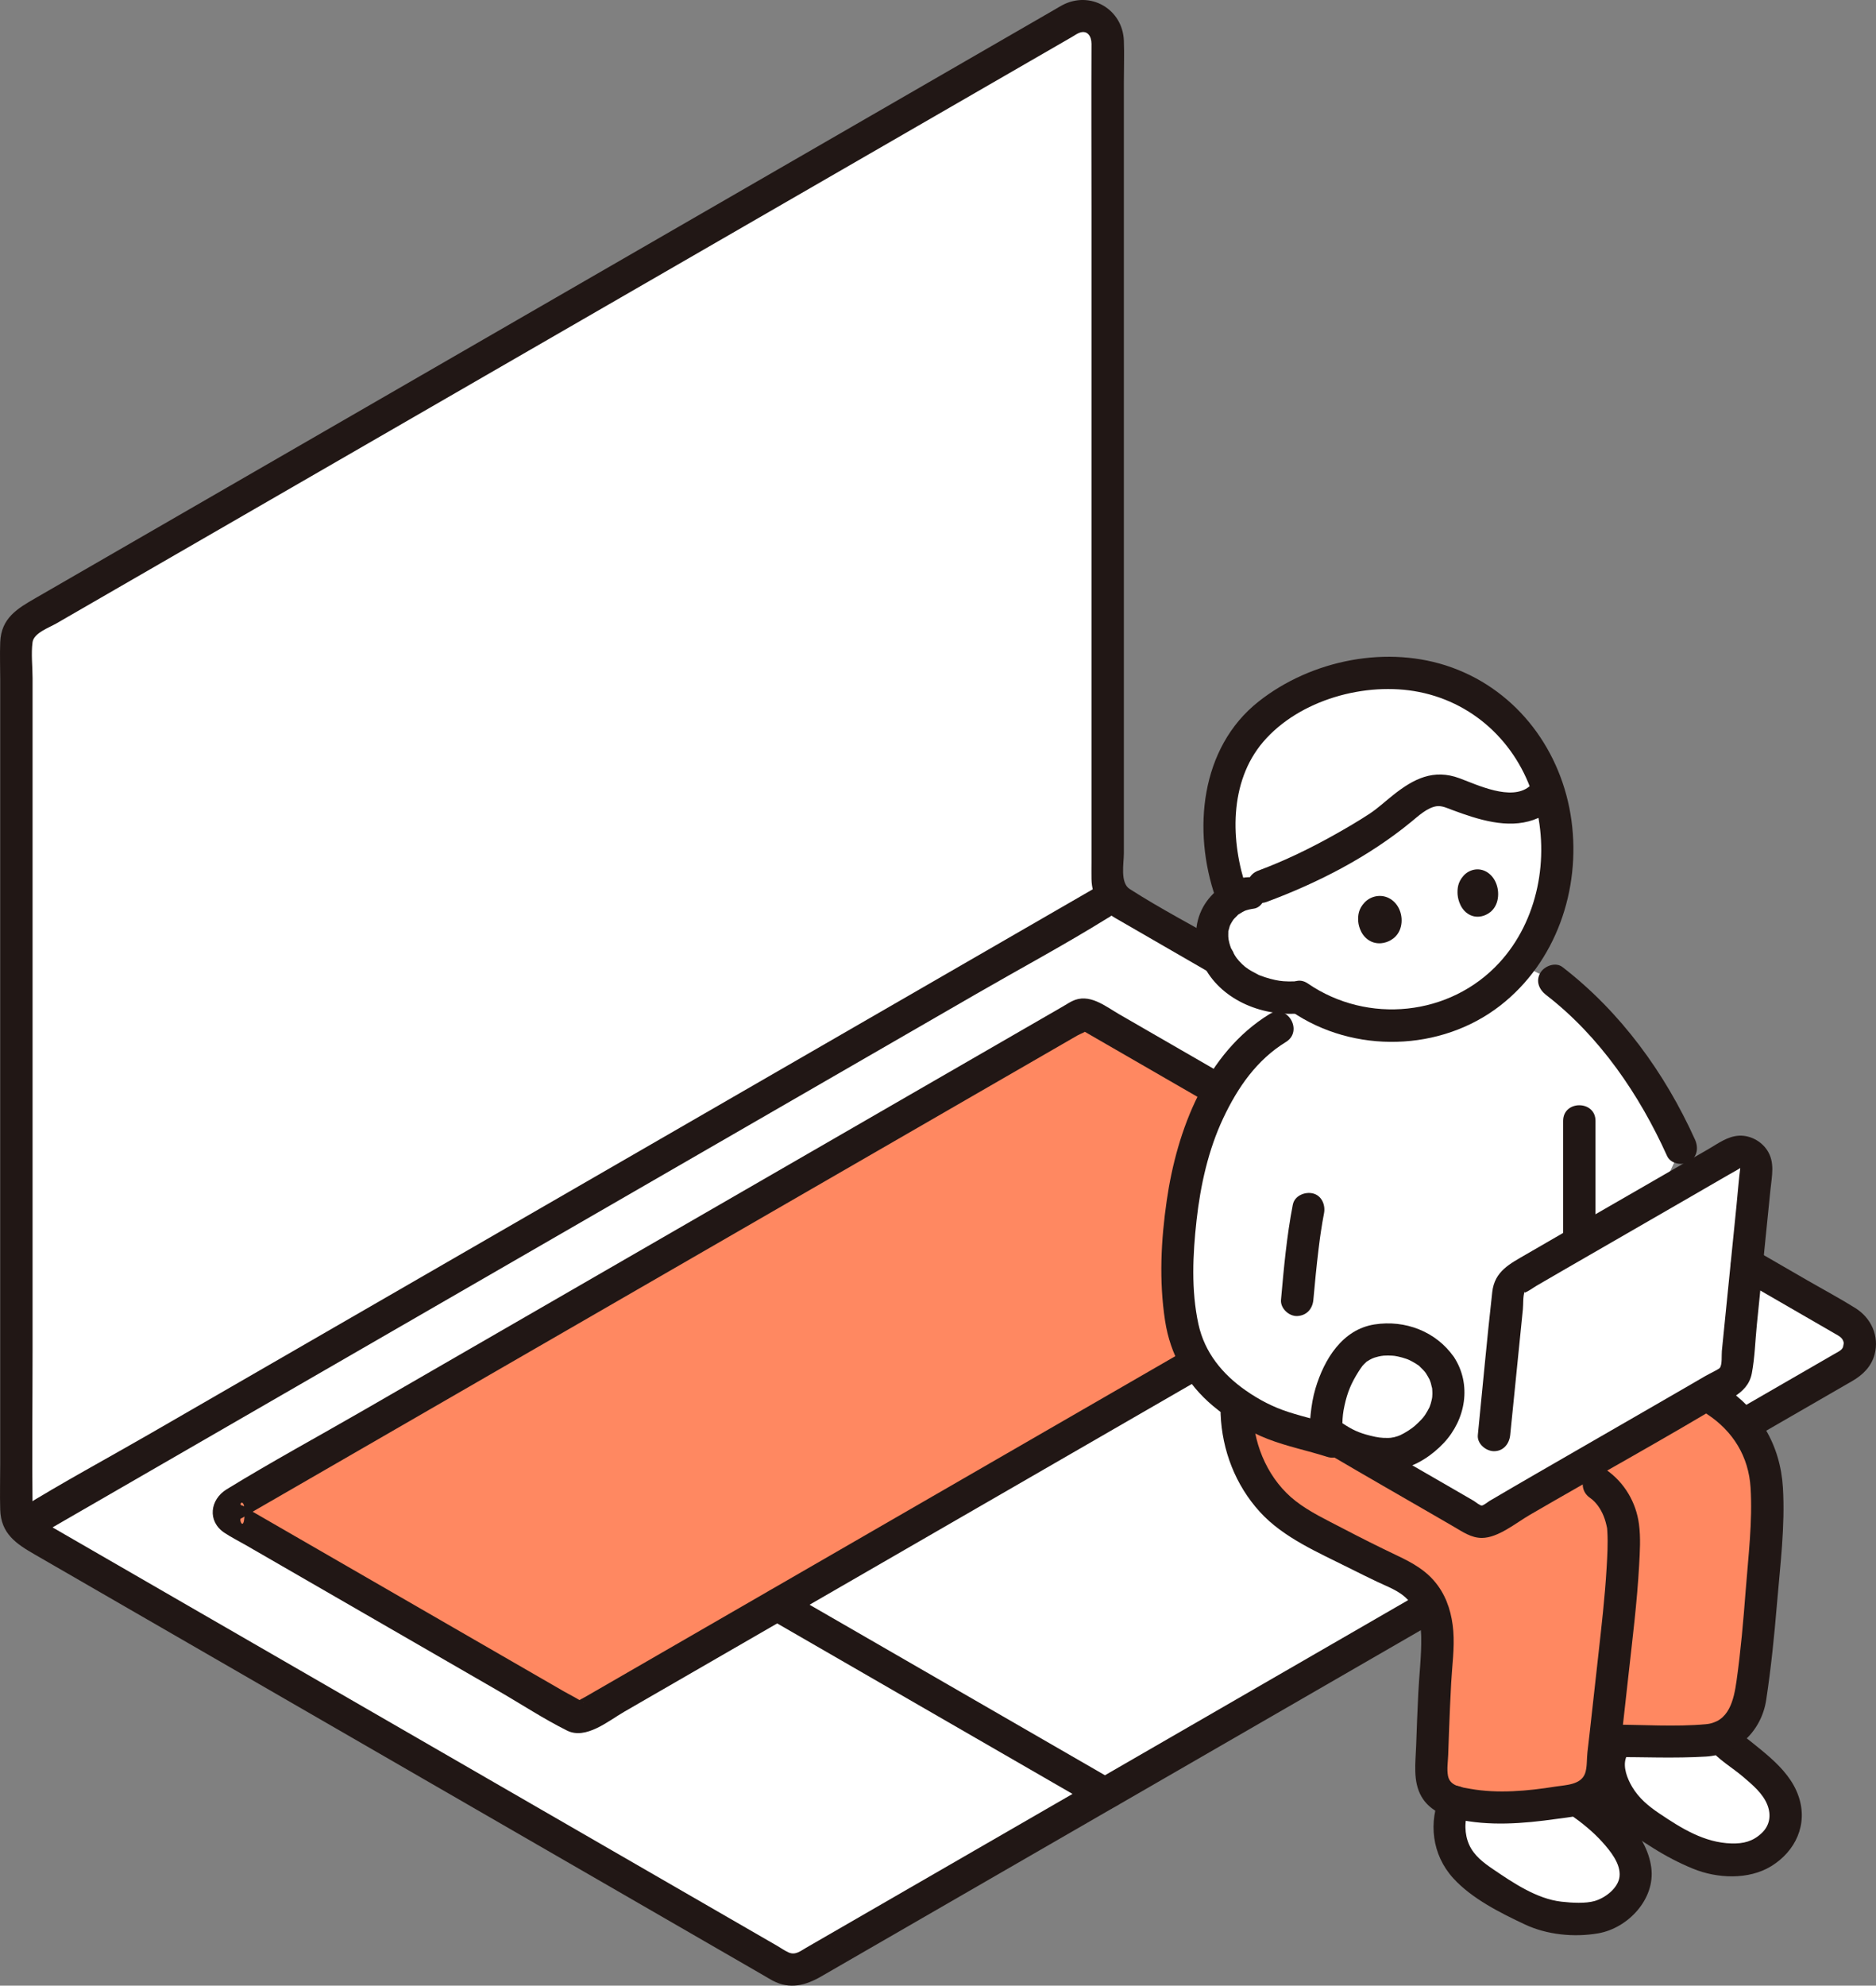 <svg id="b" xmlns="http://www.w3.org/2000/svg" width="231.902" height="245.402" viewBox="0 0 231.902 245.402"><rect x="0" y="0" width="231.902" height="245.402" fill="#808080" stroke="none"/><!-- https://soco-st.com/20101 --><defs><style>.i{fill:#fcdc4a;}.i,.j,.k{stroke-width:0px;}.j{fill:#fff;}.k{fill:#211715;}</style></defs><g id="c"><g id="d"><g id="e"><path class="j" d="M2.023,186.73v-107.366c0-1.093.583-2.104,1.53-2.65L132.337,2.36c2.04-1.178,4.591.294,4.591,2.65v103.832c0,1.093.583,2.104,1.53,2.65l89.922,51.916c2.04,1.178,2.04,4.123,0,5.301l-128.784,74.353c-.947.547-2.114.547-3.06,0L3.554,189.38c-.947-.547-1.53-1.557-1.53-2.65Z"></path></g><path class="j" d="M157.95,127.049c-3.096,1.873-4.728,3.619-7.12,7.605-3.81,6.347-5.158,14.614-5.306,22.278-.041,2.105.225,4.836.62,6.905.933,4.817,3.915,8.071,8.661,10.91,2.906,1.741,6.964,2.45,9.779,3.369l.986.057,30.501-11.103,11.733-25.215c-3.584-8-9.069-15.573-15.671-20.615l-5.839-2.851-20.278,5.056-8.065,3.604Z"></path><path class="j" d="M180.726,85.167c-7.073-3.36-15.807-2.359-22.713,2.218-8.214,5.442-8.523,16.071-5.578,23.684-1.394.829-2.426,2.291-2.581,3.944-.225,2.386,1.173,4.896,3.185,6.307,2.131,1.494,5.063,2.203,7.563,1.917,6.121,4.328,14.853,4.742,21.396.982,2.01-1.155,3.8-2.677,5.301-4.441,7.095-8.34,6.968-21.939-.452-30.068-1.799-1.97-3.876-3.476-6.121-4.543Z"></path><path class="j" d="M220.105,226.863c.105-.171.193-.345.263-.52.81-2.03.25-4.34-1.38-6.15-1.54-1.72-3.37-3.02-5.42-4.73-.362-.211-.603-.473-.832-.78-.519.225-1.068.364-1.632.395-2.435.135-6.233.068-11.374.065-.382.905-.672,1.59-.672,1.59-.41.97-.08,2.9.39,3.98.72,1.64,1.97,3.26,3.59,4.4,2.36,1.65,4.75,3.16,7.47,4.18,1.02.38,3.14.66,5.33.49,1.437-.277,3.399-1.501,4.267-2.92Z"></path><path class="j" d="M200.952,234.726c.246-.282.464-.578.646-.883,1.27-2.16.36-4.42-1.15-6.43-1.573-2.094-3.407-3.548-5.591-5.062-3.616.764-10.628,1.609-15.021.338-.738,1.505-.778,3.405-.518,4.655.47,2.23,1.81,3.62,3.08,4.57,2.22,1.68,5.43,3.45,7.66,4.45,1.65.74,5.15.92,6.95.65,1.44-.217,2.932-1.127,3.944-2.287Z"></path><path class="j" d="M207.806,174.114c-7.712,4.459-18.492,10.63-23.619,13.673-.626.372-1.394.376-2.022.008-3.87-2.264-12.997-7.5-16.595-9.621l20.186-11.465c.383-3.794.721-7.147.721-7.147.064-.636.426-1.202.978-1.524,7.39-4.319,19.417-11.199,26.659-15.412,1.412-.821,3.155.306,2.99,1.931-.829,8.211-1.657,16.422-2.48,24.634-.064.634-.419,1.196-.968,1.519-1.523.897-3.55,2.074-5.85,3.404Z"></path><g id="f"><path class="i" d="M146.144,163.838c-.395-2.069-.661-4.799-.62-6.905.147-7.603,1.478-15.795,5.217-22.122l-16.203-9.355c-.309-.179-.691-.179-1,0l-104.801,60.507c-.667.385-.667,1.347,0,1.732l42.373,24.464c.309.179.691.179,1,0l75.79-43.758c-.829-1.363-1.428-2.862-1.758-4.564Z" style="fill: rgb(255, 136, 97);"></path><path class="i" d="M217.084,178.478c-1.14-2.21-2.94-4.08-5.04-5.43l-2.523.073c-.552.32-1.124.651-1.715.993-7.712,4.459-18.492,10.63-23.619,13.673-.626.372-1.394.376-2.022.008-3.87-2.264-12.997-7.5-16.594-9.621l-.986-.057c-2.815-.92-6.873-1.628-9.779-3.369-.019-.011-.035-.023-.054-.035l-1.867.054c.069,2.384.51,4.487,1.589,6.606,1.913,3.777,3.744,5.647,7.958,7.894,3.74,1.994,6.675,3.503,10.514,5.292,4.681,2.181,4.856,6.661,4.708,8.903-.409,6.194-.54,10.527-.695,15.249-.067,2.557,1.279,3.482,2.695,3.922,4.679,1.442,12.533.364,15.908-.441.461-.108.922-.5,1.246-.844.422-.441.991-1.167,1.069-1.776.202-1.695.369-3.126.52-4.432,5.822-.008,10.067.083,12.708-.064,2.569-.143,4.84-2.52,5.23-5.06,0,0,.29-1.98.31-2.1.84-6.54,1.26-12.28,1.68-19.25.2-3.46.33-7.11-1.24-10.19Z" style="fill: rgb(255, 136, 97);"></path></g></g><g id="g"><path class="k" d="M146.887,166.683c-5.712,3.298-11.424,6.596-17.137,9.893-11.233,6.485-22.466,12.97-33.699,19.456-7.899,4.56-15.797,9.12-23.696,13.68-.301.174-.649.327-.928.536-.047.035-.217.085-.239.138-.151.361,1-.157.936.046.028-.089-2.214-1.278-2.346-1.354l-13.699-7.907c-5.586-3.224-11.172-6.448-16.758-9.672l-6.315-3.645-2.027-1.17c-.319-.184-.743-.55-1.104-.637-.462-.111.358-1.031.358.782,0,2.743-.799.884-.417.816.151-.027.353-.204.484-.279l2.248-1.298c3.008-1.737,6.016-3.473,9.025-5.21,9.978-5.76,19.957-11.521,29.935-17.281,11.396-6.579,22.791-13.157,34.187-19.736,8.174-4.719,16.349-9.438,24.523-14.157l2.963-1.711c.335-.193,1.089-.448,1.326-.766.223-.297-1.09-.231-.957-.008.077.129.442.255.57.329l2.744,1.584c2.802,1.617,5.603,3.234,8.405,4.851,1.486.857,2.971,1.715,4.457,2.572,2.234,1.289,4.25-2.166,2.019-3.454-4.46-2.574-8.921-5.149-13.381-7.723-1.772-1.023-3.736-2.677-5.848-1.622-.392.196-.766.442-1.145.661-6.676,3.854-13.351,7.707-20.027,11.561-11.235,6.486-22.47,12.971-33.704,19.457-10.893,6.289-21.786,12.577-32.68,18.866-5.643,3.258-11.399,6.376-16.952,9.786-2.043,1.255-2.413,3.935-.269,5.364.846.564,1.781,1.028,2.662,1.536,4.739,2.735,9.478,5.471,14.218,8.206,5.666,3.27,11.332,6.54,16.997,9.81,2.809,1.621,5.58,3.449,8.485,4.897,2.324,1.158,5.098-1.194,7.05-2.321,4.006-2.313,8.011-4.625,12.017-6.938,11.393-6.577,22.785-13.155,34.178-19.732,8.104-4.679,16.207-9.357,24.311-14.036l1.248-.721c2.229-1.287.217-4.745-2.019-3.454h0Z"></path><path class="k" d="M137.593,219.979c-4.553-2.628-9.107-5.256-13.66-7.884-7.268-4.195-14.536-8.389-21.804-12.584-1.682-.971-3.364-1.942-5.046-2.912-2.234-1.289-4.25,2.166-2.019,3.454,4.553,2.628,9.107,5.256,13.66,7.884,7.268,4.195,14.536,8.389,21.804,12.584,1.682.971,3.364,1.942,5.046,2.912,2.234,1.289,4.25-2.166,2.019-3.454h0Z"></path><path class="k" d="M151.606,116.773c-3.976-2.296-8.104-4.431-11.967-6.91-1.197-.768-.712-3.175-.712-4.416,0-9.151,0-18.303,0-27.454s0-25.595,0-38.392c0-9.813,0-19.625,0-29.438,0-1.707.065-3.428,0-5.134-.148-3.912-4.147-6.225-7.612-4.39-.304.161-.597.345-.895.517-5.268,3.042-10.536,6.083-15.804,9.125-9.63,5.56-19.259,11.119-28.889,16.679-11.234,6.486-22.468,12.972-33.702,19.457-9.96,5.75-19.92,11.501-29.88,17.251-5.922,3.419-11.843,6.838-17.765,10.256-2.199,1.27-4.237,2.443-4.353,5.442-.06,1.544,0,3.103,0,4.648v96.785c0,1.927-.058,3.864,0,5.791.089,2.978,2.025,4.23,4.236,5.507,7.082,4.089,14.164,8.177,21.245,12.266,10.995,6.348,21.99,12.695,32.984,19.043l28.446,16.423,7.404,4.275c.391.226.777.468,1.176.679,2.125,1.123,4.086.583,5.994-.519,9.428-5.443,18.856-10.886,28.284-16.329,2.596-1.499,5.193-2.998,7.789-4.497l-1.009.273c.701,0,1.308-.439,1.891-.777l2.782-1.606,9.606-5.547c7.304-4.218,14.609-8.435,21.913-12.653l5.128-2.961c2.229-1.287.217-4.745-2.019-3.454-4.522,2.611-9.044,5.222-13.567,7.834-7.252,4.187-14.503,8.374-21.755,12.562l-4.979,2.875,1.009-.273c-1.005,0-2.166.935-2.993,1.412l-5.636,3.254c-5.368,3.099-10.736,6.198-16.104,9.297-4.069,2.349-8.138,4.698-12.207,7.048-.699.403-1.323.948-2.154.58-.488-.216-.953-.55-1.414-.817-6.819-3.937-13.639-7.874-20.458-11.811-10.808-6.239-21.615-12.479-32.423-18.718l-28.823-16.64c-2.698-1.557-5.395-3.115-8.093-4.672-.988-.57-2.239-.965-2.255-2.248-.079-6.493,0-12.992,0-19.485,0-12.121,0-24.241,0-36.362s0-23.467,0-35.201v-11.55c0-1.429-.197-3.017,0-4.437.156-1.127,2.042-1.792,2.916-2.296,2.434-1.406,4.869-2.811,7.303-4.217,8.408-4.854,16.816-9.708,25.223-14.563,10.874-6.278,21.748-12.556,32.622-18.834,10.651-6.149,21.302-12.299,31.954-18.448,7.65-4.417,15.3-8.833,22.949-13.25l5.524-3.189c.268-.155.539-.353.823-.475,1.082-.466,1.589.41,1.585,1.335-.03,6.757,0,13.515,0,20.272,0,12.281,0,24.562,0,36.843s0,22.749,0,34.124v9.891c0,.694-.013,1.389,0,2.083.04,2.18,1.136,3.779,2.985,4.847,3.892,2.247,7.784,4.495,11.675,6.742,2.233,1.29,4.25-2.166,2.019-3.454h0Z"></path><path class="k" d="M214.927,157.947c3.933,2.273,7.865,4.546,11.798,6.819.677.391,1.102.577,1.2,1.256-.013-.088-.07.403-.101.467-.121.25-.207.322-.458.494-.14.096-.298.172-.445.257l-6.496,3.751c-1.97,1.137-3.939,2.275-5.909,3.412-2.229,1.287-.217,4.745,2.019,3.454,4.146-2.394,8.293-4.788,12.439-7.183,1.299-.75,2.36-1.79,2.757-3.289.599-2.264-.429-4.503-2.374-5.718-1.934-1.209-3.961-2.289-5.936-3.431-2.159-1.248-4.318-2.496-6.477-3.743-2.233-1.291-4.249,2.165-2.019,3.454h0Z"></path><g id="h"><path class="k" d="M135.073,109.911c-4.413,2.548-8.826,5.096-13.239,7.644-10.594,6.117-21.189,12.233-31.783,18.35-12.774,7.375-25.549,14.75-38.323,22.126-11.043,6.376-22.086,12.751-33.129,19.127-5.371,3.101-10.873,6.05-16.144,9.321-.073.045-.149.086-.224.129-2.229,1.287-.217,4.745,2.019,3.454,4.413-2.548,8.826-5.096,13.239-7.644,10.594-6.117,21.189-12.233,31.783-18.35,12.774-7.375,25.549-14.75,38.323-22.126,11.043-6.376,22.086-12.751,33.129-19.127,5.371-3.101,10.873-6.05,16.144-9.321.073-.045.149-.086.224-.129,2.229-1.287.217-4.745-2.019-3.454h0Z"></path></g><path class="k" d="M194.109,224.259c1.44,1.016,2.812,2.11,3.99,3.427.97,1.085,2.282,2.677,2.098,4.25-.167,1.432-1.795,2.643-3.087,3.009-1.118.317-2.762.231-4.102.078-3.051-.348-5.98-2.339-8.467-4.028-1.166-.792-2.324-1.67-2.923-2.99-.589-1.299-.643-3.002-.053-4.314.443-.984.284-2.151-.718-2.736-.855-.5-2.291-.273-2.736.718-1.579,3.511-1.102,7.547,1.514,10.432,2.294,2.53,5.823,4.297,8.87,5.73,2.732,1.285,6.069,1.615,9.044,1.106,3.713-.635,7.097-4.245,6.585-8.12-.577-4.375-4.628-7.638-7.998-10.016-.883-.623-2.224-.158-2.736.718-.585,1-.168,2.112.718,2.736h0Z"></path><path class="k" d="M211.324,216.097c1.079,1.368,2.83,2.363,4.156,3.499,1.139.975,2.451,2.054,3.003,3.491.489,1.274.279,2.528-.709,3.46-1.103,1.04-2.262,1.319-3.743,1.279-3.35-.09-6.19-1.873-8.903-3.698-1.341-.902-2.521-1.874-3.359-3.276-.611-1.022-1.173-2.458-.783-3.587.843-2.438-3.019-3.485-3.857-1.063-1.076,3.11.846,6.748,2.924,8.96,1.226,1.304,2.799,2.287,4.304,3.236,1.569.989,3.201,1.843,4.917,2.548,2.975,1.221,6.875,1.409,9.676-.31,3.005-1.845,4.559-5.158,3.389-8.611-.652-1.927-1.991-3.437-3.481-4.775-.793-.712-1.629-1.375-2.458-2.043-.756-.609-1.646-1.173-2.248-1.937-.67-.849-2.128-.701-2.828,0-.838.838-.671,1.978,0,2.828h0Z"></path><path class="k" d="M193.228,138.528v14.712c0,2.574,4,2.578,4,0v-14.712c0-2.574-4-2.578-4,0h0Z"></path><path class="k" d="M211.034,174.775c3.206,2.119,5.127,5.236,5.363,9.089.255,4.171-.278,8.462-.598,12.62-.287,3.738-.617,7.582-1.135,11.236-.333,2.352-.913,5.111-3.793,5.371-3.816.344-7.757.054-11.582.052-2.574-.001-2.578,3.999,0,4,3.85.002,7.737.178,11.582-.052,3.867-.232,6.881-3.198,7.456-6.991.597-3.934,1.001-7.898,1.331-11.863.394-4.725,1.024-9.63.738-14.372-.322-5.327-2.908-9.611-7.345-12.543-2.154-1.423-4.159,2.039-2.019,3.454h0Z"></path><path class="k" d="M150.887,174.77c.177,4.469,1.835,8.777,4.869,12.099,2.931,3.209,7.272,5.027,11.079,6.946,1.123.566,2.253,1.121,3.388,1.663,1.077.515,2.262.947,3.21,1.688,1.589,1.241,2.218,3.195,2.252,5.155.039,2.303-.25,4.635-.363,6.936-.106,2.167-.19,4.335-.265,6.503-.072,2.071-.427,4.388.656,6.271.919,1.597,2.597,2.377,4.325,2.771,4.014.916,8.277.573,12.313.002,1.66-.235,3.713-.361,5.099-1.377.829-.607,1.554-1.45,2.005-2.373.513-1.049.517-2.279.651-3.424.414-3.529.805-7.061,1.196-10.592.5-4.519,1.067-9.034,1.319-13.576.094-1.691.205-3.42-.02-5.105-.363-2.716-1.805-5.137-4.044-6.704-2.114-1.479-4.115,1.987-2.019,3.454.786.55,1.343,1.389,1.7,2.27.192.474.32.975.421,1.475.069.34.006.008-.002-.055.019.166.028.333.037.5.085,1.496-.005,3.009-.093,4.503-.214,3.628-.633,7.234-1.034,10.845-.358,3.222-.709,6.444-1.076,9.664-.086.753-.173,1.506-.26,2.259-.091.78-.024,1.903-.3,2.628-.537,1.413-2.422,1.406-3.681,1.607-3.392.543-7.101.884-10.504.273-1.111-.199-2.495-.325-2.747-1.584-.166-.83-.008-1.783.021-2.629.033-.983.067-1.967.104-2.95.073-1.969.159-3.937.263-5.905.112-2.123.431-4.311.263-6.435-.159-2.014-.718-3.988-1.921-5.633-1.321-1.807-3.087-2.775-5.068-3.716-2.269-1.077-4.512-2.205-6.737-3.37-1.949-1.02-4.01-1.982-5.756-3.339-3.269-2.54-5.119-6.669-5.281-10.745-.101-2.565-4.102-2.578-4,0h0Z"></path><path class="k" d="M165.116,176.189c-1.922-.613-3.894-1.054-5.815-1.671s-3.638-1.508-5.299-2.665c-2.891-2.014-5.097-4.707-5.857-8.197-.914-4.201-.702-8.621-.23-12.864.478-4.294,1.452-8.693,3.304-12.616,1.789-3.788,4.133-7.188,7.74-9.399,2.191-1.343.184-4.804-2.019-3.454-7.844,4.81-11.444,14.291-12.71,23.024-.717,4.947-.968,9.917-.211,14.873.64,4.196,2.67,7.823,5.938,10.546,2.047,1.705,4.28,3.115,6.767,4.079,2.383.924,4.898,1.426,7.328,2.202,2.458.784,3.51-3.076,1.063-3.857h0Z"></path><path class="k" d="M159.811,148.883c-.753,3.874-1.11,7.836-1.46,11.763-.093,1.045.986,2.045,2,2,1.163-.052,1.9-.881,2-2,.186-2.09.39-4.178.642-6.261.054-.448.11-.895.17-1.342-.066.497.032-.224.045-.311.027-.188.054-.376.083-.564.112-.743.235-1.484.378-2.222.199-1.024-.288-2.208-1.397-2.46-.989-.225-2.247.299-2.46,1.397h0Z"></path><path class="k" d="M164.561,179.901c4.09,2.409,8.212,4.765,12.322,7.141.943.545,1.886,1.091,2.828,1.639,1.086.631,2.155,1.39,3.466,1.388,2.007-.003,4.205-1.844,5.888-2.824,8.393-4.887,16.941-9.545,25.237-14.594,1.147-.698,1.994-1.571,2.251-2.929.367-1.935.418-3.991.615-5.951.38-3.777.76-7.554,1.141-11.331.182-1.806.364-3.613.547-5.419.168-1.669.582-3.38-.413-4.878-.748-1.126-2.099-1.849-3.46-1.787-1.412.064-2.603.965-3.783,1.649-5.045,2.923-10.101,5.827-15.152,8.74-2.46,1.419-4.918,2.839-7.373,4.266-2.037,1.184-3.919,2.088-4.209,4.661-.664,5.883-1.189,11.786-1.783,17.677-.109,1.076.997,2,2,2,1.172,0,1.891-.921,2-2,.523-5.181,1.045-10.362,1.568-15.543.066-.653-.012-1.584.222-2.204-.031.082.06.137-.009.162.518-.193,1.03-.601,1.509-.88,1.05-.611,2.102-1.221,3.153-1.831,4.721-2.734,9.45-5.453,14.176-8.178,2.161-1.246,4.321-2.492,6.479-3.744.446-.259.91-.499,1.342-.779.02-.013-.005.037.005-.033-.172,1.225-.321,3.179-.472,4.671-.348,3.449-.696,6.897-1.043,10.346-.174,1.724-.347,3.449-.52,5.173-.082.821-.165,1.642-.247,2.463-.051.511.065,1.675-.251,2.084-.13.168-1.396.774-1.83,1.027-.824.48-1.649.959-2.475,1.438-1.941,1.125-3.885,2.246-5.829,3.366-4.177,2.407-8.357,4.81-12.529,7.226-1.939,1.123-3.878,2.248-5.809,3.386-.192.113-.734.556-.948.568-.242.013-.791-.461-1.001-.582-.952-.554-1.905-1.106-2.859-1.657-4.248-2.457-8.509-4.891-12.738-7.382-2.223-1.309-4.238,2.147-2.019,3.454h0Z"></path><path class="k" d="M154.12,109.879c-2.029-5.842-2.215-13.229,2.029-18.192,4.456-5.21,12.664-7.48,19.277-6.165,7.124,1.417,12.499,6.796,14.354,13.763,1.793,6.734.345,14.49-4.437,19.69-6.084,6.617-16.28,7.64-23.668,2.576-2.129-1.459-4.132,2.006-2.019,3.454,7.67,5.256,18.458,4.982,25.798-.728,6.896-5.364,9.96-14.323,8.804-22.862s-6.602-15.962-14.779-18.919c-7.897-2.856-17.382-.952-23.91,4.215-7.221,5.716-8.165,16.004-5.307,24.231.839,2.417,4.705,1.377,3.857-1.063h0Z"></path><path class="k" d="M153.923,108.44c-2.153.291-4.165,1.777-5.206,3.669-1.145,2.083-1.099,4.505-.188,6.663,1.867,4.424,6.839,6.701,11.469,6.514,1.044-.042,2.05-.89,2-2-.047-1.047-.88-2.045-2-2-.446.018-.891.015-1.337-.019-.073-.006-.724-.087-.408-.038-.21-.033-.419-.072-.626-.116-.417-.089-.83-.2-1.236-.333-.203-.066-.403-.139-.602-.215-.378-.146.029.037-.301-.135-.404-.21-.802-.415-1.184-.664-.065-.042-.572-.425-.316-.214-.151-.125-.298-.255-.439-.392s-.279-.279-.41-.425c-.006-.006-.383-.479-.183-.209-.253-.342-.475-.71-.666-1.09-.045-.087-.087-.175-.127-.264.061.149.066.159.015.028-.079-.212-.15-.426-.208-.644-.05-.185-.09-.373-.124-.562.063.35-.007-.118-.011-.224-.008-.191,0-.377.004-.568.008-.467-.087.202.027-.2.049-.174.097-.35.144-.525.082-.218.082-.227-.001-.026.037-.082.078-.163.121-.242.084-.16.177-.315.277-.465.049-.076.101-.15.155-.222-.127.168-.116.163.031-.013.13-.123.26-.254.384-.382.351-.366-.262.143.161-.135.151-.099.301-.197.459-.285.1-.055.498-.231.173-.103.392-.154.8-.247,1.217-.304,1.041-.141,1.699-1.528,1.397-2.46-.37-1.145-1.345-1.548-2.46-1.397h0Z"></path><path class="k" d="M180.181,110.559c.011.145.13,1.598,1.26,2.364.741.502,1.471.366,1.7.319.177-.036,1.324-.294,1.826-1.526.476-1.167.21-2.811-.832-3.702-1.08-.923-2.471-.642-3.24.237-.693.792-.757,1.569-.715,2.309Z"></path><path class="k" d="M167.894,113.859c.011.145.13,1.598,1.335,2.357.79.498,1.572.357,1.818.309.189-.037,1.419-.303,1.964-1.538.516-1.171.241-2.814-.868-3.699-1.15-.917-2.641-.628-3.469.256-.746.796-.819,1.575-.779,2.315Z"></path><path class="k" d="M179.716,167.698c-2.206-3.152-6.034-4.603-9.802-4.015-3.987.622-6.223,4.314-7.298,7.9-.313,1.044-.489,2.123-.602,3.206-.108,1.028-.211,2.124.314,3.065.81,1.454,2.955,2.345,4.419,2.928,1.977.788,4.241,1.152,6.346.763,2.014-.372,3.999-1.74,5.379-3.214,2.708-2.892,3.487-7.222,1.246-10.634-.592-.902-1.769-1.283-2.736-.718-.896.524-1.313,1.83-.718,2.736.158.241.293.49.431.742.058.107.169.439.018.019.053.146.107.291.153.439.076.248.112.505.18.754-.107-.395-.018-.2-.01-.068.012.21.029.417.027.627-.001.132-.013.264-.017.396-.004.127-.081.475.006.026-.052.269-.106.536-.185.799-.048.162-.106.319-.164.478.13-.356.037-.079-.002-.003-.166.319-.331.634-.532.933-.015.022-.381.503-.136.201-.103.127-.21.249-.321.37-.256.279-.534.53-.812.785-.372.341-1.212.884-1.873,1.189.242-.112-.152.059-.211.079-.161.055-.323.103-.489.143-.024.006-.661.1-.264.061-.137.014-.275.02-.413.025-.863.026-1.424-.068-2.258-.276-1.411-.352-2.221-.722-3.481-1.564-.163-.109-.329-.261-.503-.352l.376.315c.112.597.16.732.141.406.019-.062.009-.191.01-.25.027-.923.086-1.447.263-2.264.355-1.645.829-2.769,1.713-4.174.079-.125.159-.249.241-.372.019-.029.451-.613.15-.242.181-.223.386-.415.593-.612.37-.352-.314.157.129-.092.097-.054.188-.12.285-.175.145-.083.295-.157.446-.229-.403.19.05-.01.149-.042.325-.106.656-.179.992-.238-.482.085.076,0,.154-.006.174-.011.348-.017.522-.017.175,0,.35.006.525.018.15.01.528.058.168.004.349.052.694.126,1.034.22.169.047.337.099.503.156.11.038.22.078.328.12-.182-.081-.208-.091-.077-.033.312.143.616.302.908.483.12.074.234.155.352.232.318.208-.178-.187.18.151.322.304.617.61.774.834.619.884,1.75,1.294,2.736.718.875-.512,1.34-1.847.718-2.736Z"></path><path class="k" d="M191.123,122.968c6.626,5.106,11.54,12.336,14.953,19.897.444.985,1.874,1.222,2.736.718,1.013-.592,1.164-1.748.718-2.736-3.724-8.248-9.192-15.788-16.388-21.332-.856-.66-2.24-.131-2.736.718-.604,1.032-.141,2.075.718,2.736h0Z"></path><path class="k" d="M189.017,97.225c-2.235,1.78-6.349-.205-8.593-1.039-3.22-1.197-5.678.065-8.199,2.065-.985.781-1.907,1.647-2.96,2.339-1.392.914-2.84,1.755-4.291,2.57-3.037,1.705-6.173,3.225-9.438,4.44-2.392.89-1.357,4.757,1.063,3.857,6.377-2.372,12.596-5.573,17.863-9.898.857-.704,1.979-1.757,3.126-1.919.659-.093,1.364.252,1.972.479.804.301,1.607.585,2.427.839,3.405,1.056,6.913,1.444,9.86-.903.846-.673.703-2.125,0-2.828-.835-.835-1.981-.675-2.828,0h0Z"></path></g></g></svg>